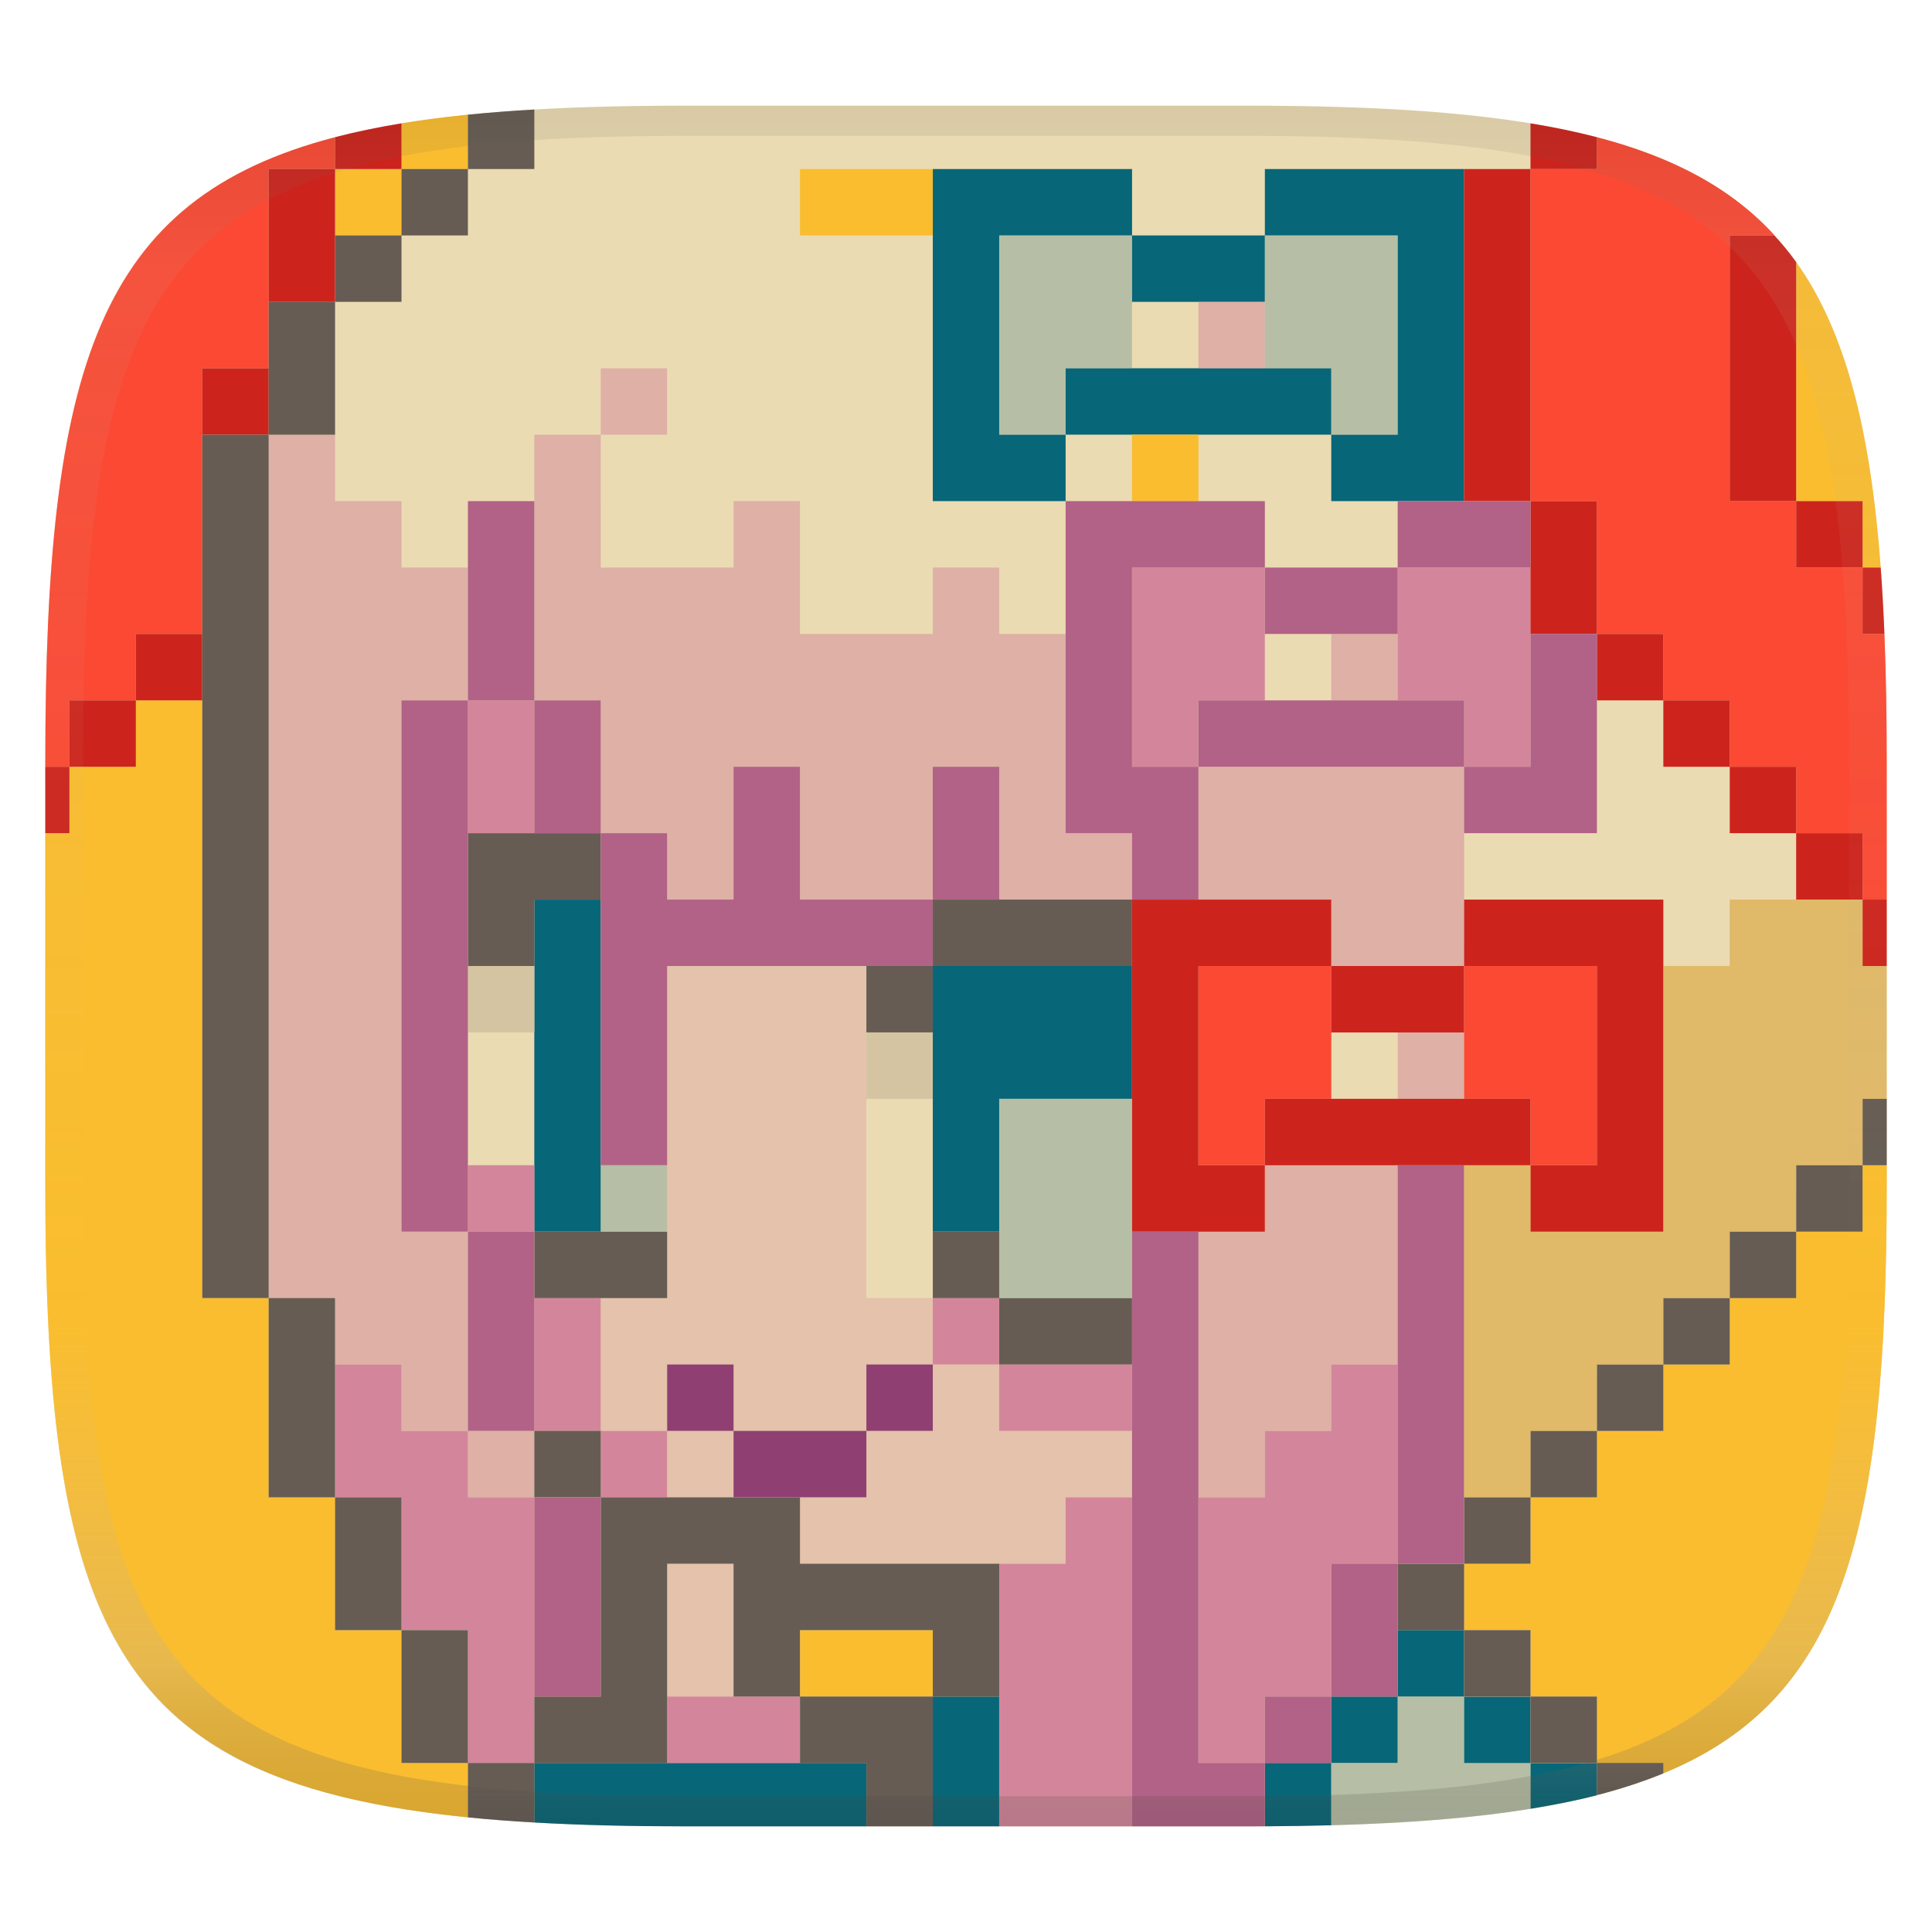 <svg width="256" height="256" version="1.1" xml:space="preserve" xmlns="http://www.w3.org/2000/svg"><linearGradient id="b" x1=".5" x2=".5" y2="1" gradientTransform="matrix(244 0 0 228 5.981 14)" gradientUnits="userSpaceOnUse"><stop stop-color="#ebdbb2" offset="0"/><stop stop-color="#ebdbb2" offset="1"/></linearGradient><defs><linearGradient id="linearGradient31" x1=".5" x2=".5" y2="1" gradientTransform="matrix(244 0 0 228 5.988 14)" gradientUnits="userSpaceOnUse"><stop stop-color="#282828" stop-opacity=".1" offset="0"/><stop stop-color="#bdae93" stop-opacity=".1" offset=".1"/><stop stop-color="#d5c4a1" stop-opacity="0" offset=".702"/><stop stop-color="#bdae93" stop-opacity=".302" offset=".9"/><stop stop-color="#282828" stop-opacity=".15" offset="1"/></linearGradient></defs><path d="m165 14c72 0 85 15 85 87v56c0 70-13 85-85 85h-74c-72 0-85-15-85-85v-56c0-72 13-87 85-87z" fill="url(#b)" style="isolation:isolate"/><path d="m88.399 128v44h-8.799v17.6h8.799v-8.799h8.801v8.799h17.6v-8.799h8.801v-8.801h-8.801v-44zm35.201 52.801v8.799h-8.801v8.801h-8.799v8.799h35.199v-8.799h8.801v-8.801h-17.602v-8.799zm-26.4 8.799h-8.801v8.801h8.801zm-8.801 17.6v17.602h8.801v-17.602z" fill="#d3869b" opacity=".3" stroke-linecap="square" stroke-linejoin="round" stroke-miterlimit="0" stroke-width=".547" style="paint-order:markers fill stroke"/><path d="m123.6 22.4v44h17.6v-8.801h-8.801v-26.4h17.602v8.801h17.6v-8.801h-8.801-8.797v-8.799h-26.402zm44 8.799h17.6v26.4h-8.801v8.801h17.604v-44h-26.4l-0.002 8.799zm8.799 26.4v-8.799h-35.199v8.799h35.199zm-105.6 61.6v44h8.801v-44h-8.801zm61.598 8.799v0.002h-8.799v35.199h8.801v-17.6h17.6v-17.602h-17.602zm52.801 88v8.801h8.801v-8.801h-8.801zm0 8.801h-8.801v8.799h8.801v-8.799zm-8.801 8.799h-8.799v8.395c3.025-0.017 5.986-0.06 8.799-0.137v-8.258zm-52.799-8.799v17.199h8.799v-17.199h-8.799zm70.4 0.021v8.799h8.799v-8.799h-8.799zm8.799 8.799v6.055c3.127-0.508 6.059-1.087 8.801-1.793v-4.262h-8.801zm-132-0.021v7.893c6.195 0.359 12.814 0.508 20.201 0.508h23.799v-8.4h-44z" fill="#076678" style="paint-order:markers fill stroke"/><path d="m167.6 75.197-17.602 0.002v26.4h8.801v-8.799h8.801v-17.604zm17.6 0.002v17.602h8.799v8.799h8.801v-26.4h-17.6zm-123.2 17.602v17.6h8.797v-17.6h-8.797zm-0.002 61.6v8.799h8.801v-8.799h-8.801zm8.799 17.6v17.6h8.803v-17.6h-8.803zm8.803 17.6v8.801h8.797v-8.801h-8.797zm44-17.6v8.801h8.797v-8.801h-8.797zm8.797 8.801v8.799h17.604v-8.799h-17.604zm-88 0v17.6h8.803v17.6h8.801v17.602h8.797v-35.199h-8.797v-8.801h-8.801v-8.799l-8.803-0.002zm132 0v8.799h-8.797v8.801h-8.803v35.199h8.803v-8.799h8.797v-17.602h8.803v-26.398h-8.803zm-35.197 17.6v8.799h-8.801v34.801h17.602v-43.6h-8.801zm-52.803 26.4v8.799h17.604v-8.799h-17.604z" fill="#d3869b" style="paint-order:markers fill stroke"/><path d="m88.399 180.8v8.799h8.801v-8.799zm8.801 8.799v8.801h17.6v-8.801h-8.799zm17.6 0h8.801v-8.799h-8.801z" fill="#8f3f71" stroke-linecap="square" stroke-linejoin="round" stroke-miterlimit="0" stroke-width=".387" style="paint-order:markers fill stroke"/><path d="m158.8 40v8.801h8.801v-8.801zm-79.199 8.801v8.799h8.799v-8.799zm0 8.799h-8.801v35.201h8.801v17.6h8.799v8.799h8.801v-17.6h8.801v17.6h17.6v-17.6h8.799v17.6h17.602v-8.799h-8.801v-26.4h-8.801v-8.801h-8.799v8.801h-17.6v-17.6h-8.801v8.799h-17.6v-8.799zm-44 0v114.4h8.799v8.801h8.801v8.799h8.801v-26.4h-8.801v-70.398h8.801v-17.602h-8.801v-8.799h-8.801v-8.801zm26.4 132v8.801h8.799v-8.801zm114.4-105.6v8.801h8.801v-8.801zm-17.6 17.6v17.6h17.6v8.801h17.602v-26.4zm26.4 35.201v8.799h8.801v-8.799zm-17.6 17.6v8.799h-8.801v35.201h8.801v-8.801h8.799v-8.799h8.801v-26.4z" fill="#d3869b" opacity=".5" stroke-linecap="square" stroke-linejoin="round" stroke-miterlimit="0" stroke-width="1.395" style="paint-order:markers fill stroke"/><path d="m44.4 18.18c-31.487 8.213-38.398 30.43-38.398 82.82v0.6h3.199v-8.799h8.801v-8.801h8.799v-35.199h8.801v-26.4h8.799v-4.221zm167.2 0v4.221h-8.801v44h8.801v17.6h8.799v8.801h8.801v8.799h8.801v8.801h8.799v8.799h3.201v-18.199c0-6.117-0.089-11.68-0.305-17h-2.897v-8.801h-8.799v-8.799h-8.801v-35.201h5.955c-5.644-6.178-13.325-10.352-23.555-13.02zm-52.799 109.82v26.4h8.801v-8.799h8.801v-17.602h-17.602zm35.201 0v17.602h8.797v8.799h8.803v-26.4h-17.6z" fill="#fb4934" style="paint-order:markers fill stroke"/><path d="m62 128v8.801h8.801v-8.801h-8.801zm52.801 8.801v8.799h8.799v-8.799h-8.799z" fill="#d5c4a1" style="paint-order:markers fill stroke"/><path d="m62.001 15.196c-3.051 0.311-6.062 0.697-8.801 1.147v6.057h8.801zm-8.801 7.204h-8.801v8.799h8.801zm52.801 0v8.799h17.6v-8.799zm132 12.326v31.674h8.799v8.799h2.402c-1.35-18.116-4.622-31.236-11.201-40.473zm-88 22.874v8.801h8.799v-8.801zm-132 35.201v8.799h-8.801v8.801h-3.199v46.6c0 59.255 9.466 79.115 56 83.81v-7.211h-8.801v-17.6h-8.801v-17.6h-8.799v-26.4h-8.801v-79.199zm228.8 61.6v8.799h-8.799v8.801h-8.801v8.801h-8.801v8.799h-8.799v8.801h-8.801v8.799h-8.799v8.801h8.799v8.801h8.801v8.799h8.799v1.378c24.027-9.911 29.602-32.168 29.602-77.978v-2.6zm-140.8 61.6v8.801h17.6v-8.801h-8.801z" fill="#fabd2f" style="isolation:isolate"/><path d="m53.2 16.344c-3.127 0.514-6.059 1.12-8.801 1.835v4.221h8.801zm-8.801 6.057h-8.799v17.6h8.799v-8.801zm158.4-6.057v6.057h8.801v-4.221c-2.742-0.715-5.674-1.322-8.801-1.835zm0 6.057h-8.799v44h8.799zm0 44v17.6h8.801v-17.6zm8.801 17.6v8.801h8.799v-8.801zm8.799 8.801v8.799h8.801v-8.799zm8.801 8.799v8.801h8.801v-8.801zm8.801 8.801v8.799h8.799v-8.799zm8.799 8.799v8.801h3.201v-8.801zm-17.6-88v35.201h8.801v-31.674c-0.899-1.262-1.859-2.402-2.887-3.527zm8.801 35.201v8.799h8.799v-8.799zm8.799 8.799v8.801h2.896c-0.123-3.032-0.286-6.014-0.494-8.801zm-220-26.398v8.799h8.801v-8.799zm-8.799 35.199v8.801h8.799v-8.801zm0 8.801h-8.801v8.799h8.801zm-8.801 8.799h-3.199v8.801h3.199zm140.8 17.6v44h17.6v-8.799h-8.801v-26.4h17.6v-8.801zm26.398 8.801v8.801h17.602v-8.801h-8.801zm17.602 0h17.6v26.4h-8.801v8.799h17.6v-44h-26.398zm8.799 26.4v-8.801h-35.199v8.801z" fill="#cc241d" style="isolation:isolate"/><path d="m70.8 14.51c-3.073 0.179-6.001 0.402-8.799 0.686v7.204h8.799zm-8.799 7.89h-8.801v8.799h8.801zm-8.801 8.799h-8.801v8.801h8.801zm-8.801 8.801h-8.799v17.6h8.799zm-8.799 17.6h-8.801v114.4h8.801zm0 114.4v26.4h8.799v-26.4zm8.799 26.4v17.6h8.801v-17.6zm8.801 17.6v17.6h8.801v-17.6zm8.801 17.6v7.211c2.798 0.282 5.726 0.503 8.799 0.681v-7.892zm8.799 0h17.6v-26.4h8.801v17.602h8.801v-8.801h17.6v8.801h8.799v-17.602h-26.398v-8.799h-26.4v26.4h-8.801zm8.801-35.199v-8.801h-8.801v8.801zm44 26.4h-17.6v8.799h8.799v8.4h8.801zm-61.6-114.4v17.6h8.799v-8.801h8.801v-8.799zm61.6 8.799v8.801h26.4v-8.801zm0 8.801h-8.801v8.801h8.801zm123.2 17.6v8.801h3.201v-8.801zm0 8.801h-8.799v8.799h8.799zm-8.799 8.799h-8.801v8.801h8.801zm-8.801 8.801h-8.801v8.801h8.801zm-8.801 8.801h-8.799v8.799h8.799zm-8.799 8.799h-8.801v8.801h8.801zm-8.801 8.801h-8.799v8.799h8.799zm-8.799 8.799h-8.801v8.801h8.801zm0 8.801v8.801h8.799v-8.801zm8.799 8.801v8.799h8.801v-8.799zm8.801 8.799v4.262c3.169-0.816 6.11-1.774 8.799-2.884v-1.378zm-140.8-70.4v8.801h17.6v-8.801zm52.801 0v8.801h8.799v-8.801zm8.799 8.801v8.801h17.602v-8.801h-8.801z" fill="#665c54" style="isolation:isolate"/><path d="m62.001 66.4v26.4h8.799v-26.4zm8.799 26.4v17.6h8.801v-17.6zm8.801 17.6v44h8.799v-26.4h35.201v-8.801h-17.6v-17.6h-8.801v17.6h-8.801v-8.799zm44 8.799h8.799v-17.6h-8.799zm-61.6-26.398h-8.801v70.398h8.801zm0 70.398v26.4h8.799v-26.4zm79.199-96.799v44h8.801v8.799h8.799v-17.6h-8.799v-26.4h17.6v-8.799zm26.4 8.799v8.801h17.6v-8.801zm17.6 0h17.6v-8.799h-17.6zm-26.4 26.4h35.201v-8.799h-35.201zm35.201 0v8.801h17.6v-26.4h-8.801v17.6zm-8.801 52.801v52.799h8.801v-52.799zm0 52.799h-8.801v17.602h8.801v-8.801zm-8.801 17.602h-8.799v8.799h8.799zm-8.799 8.799h-8.801v-70.4h-8.799v78.801h15c0.912 0 1.706-2e-3 2.6-7e-3zm-96.801-35.199v26.4h8.801v-26.4z" fill="#b16286" style="isolation:isolate"/><path d="m132.4 31.199v26.4h8.801v-8.799h8.801v-17.602zm35.201 0v17.602h8.799v8.799h8.801v-26.4zm-35.201 114.4v26.4h17.602v-26.4zm-52.799 8.801v8.799h8.799v-8.799zm105.6 70.4v8.799h-8.801v8.256c10.062-0.275 18.829-0.952 26.4-2.182v-6.075h-8.799v-8.799z" fill="#83a598" opacity=".5" style="isolation:isolate"/><path d="m229.2 119.2v8.801h-8.801v35.199h-17.6v-8.799h-8.799v44h8.799v-8.801h8.799l2e-3 -8.799 8.799-2e-3v-8.799h8.799l2e-3 -8.801h8.799l2e-3 -8.799h8.797l2e-3 -8.801h3.199v-17.6h-3.199v-8.801h-8.799z" fill="#d79921" opacity=".5" style="isolation:isolate"/><path d="m91 14c-72 0-85 15-85 87v56c0 70 13 85 85 85h74c72 0 85-15 85-85v-56c0-72-13-87-85-87zm0 4h74c68 0 80 15 80 83v56c0 66-12 81-80 81h-74c-68 0-80-15-80-81v-56c0-68 12-83 80-83z" fill="url(#linearGradient31)" style="isolation:isolate"/></svg>
